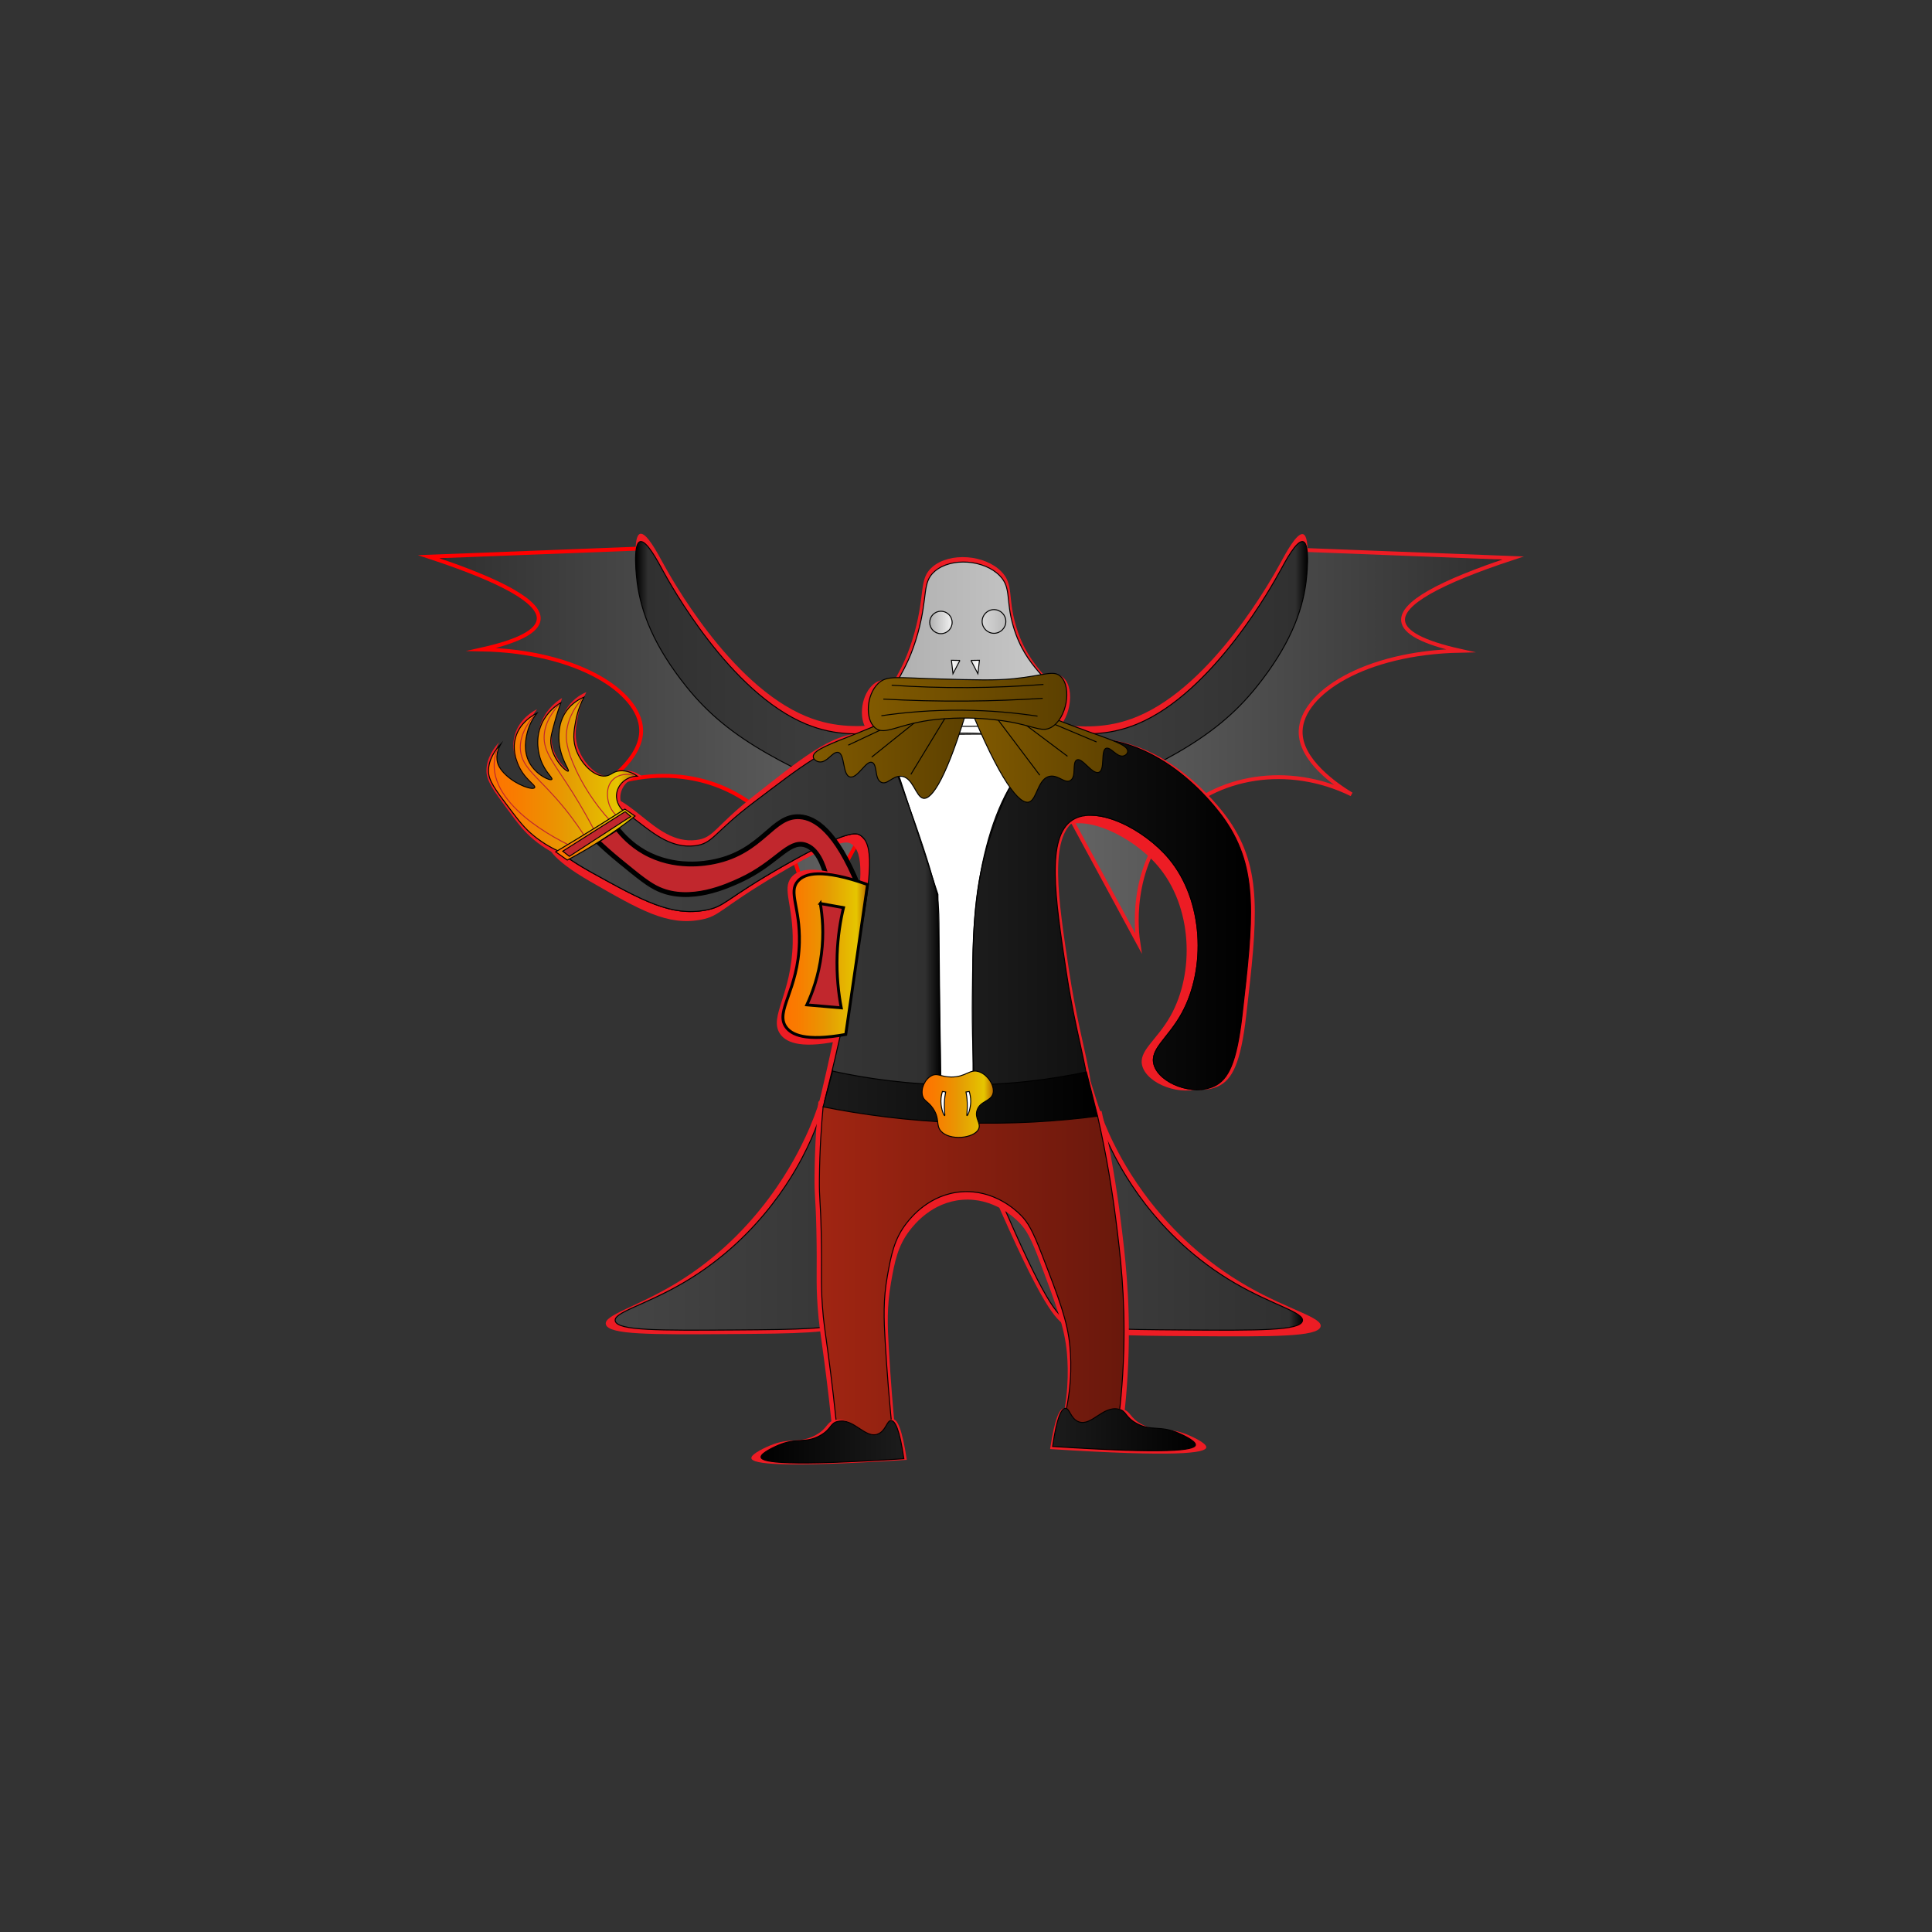 <?xml version="1.0" encoding="UTF-8"?>
<svg xmlns="http://www.w3.org/2000/svg" xmlns:xlink="http://www.w3.org/1999/xlink" viewBox="0 0 2000 2000">
  <rect x="0" y="0" width="2000" height="2000" fill="#333333" stroke="none"/>
  <defs>
    <style>
      .cls-1 {
        fill: url(#linear-gradient-5);
      }

      .cls-1, .cls-2, .cls-3, .cls-4, .cls-5, .cls-6, .cls-7, .cls-8, .cls-9, .cls-10, .cls-11, .cls-12, .cls-13, .cls-14, .cls-15, .cls-16, .cls-17, .cls-18, .cls-19, .cls-20, .cls-21, .cls-22, .cls-23, .cls-24, .cls-25, .cls-26, .cls-27, .cls-28, .cls-29, .cls-30, .cls-31, .cls-32, .cls-33 {
        stroke-miterlimit: 10;
      }

      .cls-1, .cls-2, .cls-3, .cls-4, .cls-5, .cls-6, .cls-7, .cls-8, .cls-9, .cls-11, .cls-12, .cls-13, .cls-14, .cls-15, .cls-16, .cls-17, .cls-18, .cls-19, .cls-20, .cls-21, .cls-22, .cls-23, .cls-24, .cls-25, .cls-26, .cls-27, .cls-28, .cls-30, .cls-32, .cls-33 {
        stroke: #000;
      }

      .cls-2, .cls-10 {
        fill: none;
      }

      .cls-3 {
        fill: url(#Gold_Dust);
      }

      .cls-4 {
        fill: url(#linear-gradient-9);
      }

      .cls-5 {
        fill: url(#linear-gradient-15);
      }

      .cls-6 {
        fill: #fff;
      }

      .cls-7 {
        fill: url(#linear-gradient-23);
      }

      .cls-8 {
        fill: url(#linear-gradient-21);
      }

      .cls-9 {
        fill: url(#linear-gradient-11);
      }

      .cls-10 {
        stroke: #c1272d;
      }

      .cls-11 {
        fill: url(#Gold_Dust-3);
      }

      .cls-12 {
        fill: url(#linear-gradient-6);
      }

      .cls-13, .cls-14, .cls-27 {
        fill: #c1272d;
      }

      .cls-13, .cls-21 {
        stroke-width: 3px;
      }

      .cls-14 {
        stroke-width: 5px;
      }

      .cls-15 {
        fill: url(#linear-gradient-19);
      }

      .cls-16 {
        fill: url(#linear-gradient-10);
      }

      .cls-17 {
        fill: url(#linear-gradient-20);
      }

      .cls-18 {
        fill: url(#linear-gradient-12);
      }

      .cls-19 {
        fill: url(#linear-gradient-4);
      }

      .cls-20 {
        fill: url(#linear-gradient-3);
      }

      .cls-21 {
        fill: url(#Gold_Dust-4);
      }

      .cls-22 {
        fill: url(#linear-gradient-22);
      }

      .cls-23 {
        fill: url(#linear-gradient-18);
      }

      .cls-24 {
        fill: url(#linear-gradient-7);
      }

      .cls-25 {
        fill: url(#linear-gradient-8);
      }

      .cls-26 {
        fill: url(#linear-gradient-13);
      }

      .cls-28 {
        fill: url(#linear-gradient-16);
      }

      .cls-29 {
        fill: url(#linear-gradient-2);
        stroke: #ed1c24;
      }

      .cls-29, .cls-31 {
        stroke-width: 4px;
      }

      .cls-34 {
        fill: #ed1c24;
      }

      .cls-30 {
        fill: url(#Gold_Dust-2);
      }

      .cls-31 {
        fill: url(#linear-gradient);
        stroke: red;
      }

      .cls-32 {
        fill: url(#linear-gradient-14);
      }

      .cls-33 {
        fill: url(#linear-gradient-17);
      }
    </style>
    <linearGradient id="linear-gradient" x1="-2573.48" y1="771.38" x2="-2094.25" y2="771.38" gradientTransform="translate(-1650.41) rotate(-180) scale(1 -1)" gradientUnits="userSpaceOnUse">
      <stop offset="0" stop-color="#666"/>
      <stop offset=".96" stop-color="#303030"/>
      <stop offset="1" stop-color="#000"/>
    </linearGradient>
    <linearGradient id="linear-gradient-2" x1="1087.06" y1="772.74" x2="1566.29" y2="772.74" gradientTransform="matrix(1,0,0,1,0,0)" xlink:href="#linear-gradient"/>
    <linearGradient id="linear-gradient-3" x1="1035.06" y1="705.1" x2="1353.61" y2="705.1" gradientUnits="userSpaceOnUse">
      <stop offset="0" stop-color="#454545"/>
      <stop offset=".96" stop-color="#303030"/>
      <stop offset="1" stop-color="#000"/>
    </linearGradient>
    <linearGradient id="linear-gradient-4" x1="-2918.98" y1="705.1" x2="-2600.43" y2="705.1" gradientTransform="translate(-1942.49) rotate(-180) scale(1 -1)" xlink:href="#linear-gradient-3"/>
    <linearGradient id="linear-gradient-5" x1="926.04" y1="663.86" x2="1087.71" y2="663.86" gradientUnits="userSpaceOnUse">
      <stop offset="0" stop-color="#b0b0b0"/>
      <stop offset=".96" stop-color="#c7c7c7"/>
      <stop offset=".96" stop-color="#303030"/>
    </linearGradient>
    <linearGradient id="linear-gradient-6" x1="962.42" y1="644.35" x2="985.65" y2="644.35" gradientUnits="userSpaceOnUse">
      <stop offset="0" stop-color="#b0b0b0"/>
      <stop offset="1" stop-color="#f2f2f2"/>
    </linearGradient>
    <linearGradient id="linear-gradient-7" x1="1016.71" y1="643.32" x2="1041.23" y2="643.32" gradientUnits="userSpaceOnUse">
      <stop offset="0" stop-color="#d6d6d6"/>
      <stop offset="1" stop-color="#bababa"/>
    </linearGradient>
    <linearGradient id="linear-gradient-8" x1="-3072.84" y1="774" x2="-3064.06" y2="774" gradientTransform="translate(-2108.68 45.93) rotate(177.59) scale(1 -1)" gradientUnits="userSpaceOnUse">
      <stop offset="0" stop-color="#e0e0e0"/>
      <stop offset="1" stop-color="#fafafa"/>
    </linearGradient>
    <linearGradient id="linear-gradient-9" x1="959.38" y1="604.4" x2="968.16" y2="604.4" gradientTransform="translate(71.72 45.93) rotate(2.41)" gradientUnits="userSpaceOnUse">
      <stop offset="0" stop-color="#e3e3e3"/>
      <stop offset="1" stop-color="#fff"/>
    </linearGradient>
    <linearGradient id="linear-gradient-10" x1="636.8" y1="1229.21" x2="985.18" y2="1229.21" xlink:href="#linear-gradient-3"/>
    <linearGradient id="linear-gradient-11" x1="1000" y1="1229.21" x2="1348.38" y2="1229.21" xlink:href="#linear-gradient-3"/>
    <linearGradient id="linear-gradient-12" x1="1007.1" y1="962.32" x2="1294.62" y2="962.32" gradientUnits="userSpaceOnUse">
      <stop offset="0" stop-color="#1c1c1c"/>
      <stop offset="1" stop-color="#000"/>
    </linearGradient>
    <linearGradient id="linear-gradient-13" x1="566.59" y1="956.19" x2="974.03" y2="956.19" xlink:href="#linear-gradient-3"/>
    <linearGradient id="linear-gradient-14" x1="1002.41" y1="779.33" x2="1167.38" y2="779.33" gradientUnits="userSpaceOnUse">
      <stop offset="0" stop-color="#815a00"/>
      <stop offset="1" stop-color="#5c4000"/>
    </linearGradient>
    <linearGradient id="linear-gradient-15" x1="841.89" y1="777.33" x2="1002.93" y2="777.33" xlink:href="#linear-gradient-14"/>
    <linearGradient id="linear-gradient-16" x1="898.84" y1="726.7" x2="1104.36" y2="726.7" xlink:href="#linear-gradient-14"/>
    <linearGradient id="linear-gradient-17" x1="923.07" y1="710.16" x2="1080.2" y2="710.16" xlink:href="#linear-gradient-14"/>
    <linearGradient id="linear-gradient-18" x1="914.45" y1="724.33" x2="1079.38" y2="724.33" xlink:href="#linear-gradient-14"/>
    <linearGradient id="linear-gradient-19" x1="912.4" y1="738.25" x2="1074.04" y2="738.25" xlink:href="#linear-gradient-14"/>
    <linearGradient id="linear-gradient-20" x1="848.21" y1="1322.37" x2="1163.61" y2="1322.37" gradientUnits="userSpaceOnUse">
      <stop offset="0" stop-color="#a12512"/>
      <stop offset="1" stop-color="#69180c"/>
    </linearGradient>
    <linearGradient id="linear-gradient-21" x1="852.08" y1="1135.78" x2="1136.23" y2="1135.78" xlink:href="#linear-gradient-12"/>
    <linearGradient id="Gold_Dust" data-name="Gold Dust" x1="954.53" y1="1143.11" x2="1028.3" y2="1143.11" gradientUnits="userSpaceOnUse">
      <stop offset="0" stop-color="#ff7300"/>
      <stop offset=".18" stop-color="#f97c00"/>
      <stop offset=".47" stop-color="#ea9502"/>
      <stop offset=".55" stop-color="#e59e03"/>
      <stop offset=".87" stop-color="#e5c500"/>
      <stop offset=".99" stop-color="#bf6f00"/>
    </linearGradient>
    <linearGradient id="linear-gradient-22" x1="1089.66" y1="1479.86" x2="1237.55" y2="1479.86" xlink:href="#linear-gradient-12"/>
    <linearGradient id="linear-gradient-23" x1="-3097.36" y1="1492.54" x2="-2949.47" y2="1492.54" gradientTransform="translate(-2161.68) rotate(-180) scale(1 -1)" xlink:href="#linear-gradient-12"/>
    <linearGradient id="Gold_Dust-2" data-name="Gold Dust" x1="505.68" y1="801.71" x2="659.7" y2="801.71" xlink:href="#Gold_Dust"/>
    <linearGradient id="Gold_Dust-3" data-name="Gold Dust" x1="575.26" y1="863.97" x2="657.45" y2="863.97" xlink:href="#Gold_Dust"/>
    <linearGradient id="Gold_Dust-4" data-name="Gold Dust" x1="810.49" y1="989.29" x2="898.08" y2="989.29" xlink:href="#Gold_Dust"/>
  </defs>
  <g id="Wings">
    <path class="cls-34" d="M959.92,839.09c18.31-10.11,22.97-53.05,6.19-75.87-23.62-32.13-68.62,4.35-131.61-21.68-79.22-32.72-140.86-145.27-148.65-159.48-4.83-8.82-16.65-31.35-23.23-29.42-7.97,2.33-3.44,39.13-3.1,41.81,4.03,31.54,17.66,66.69,51.1,108.39,45.61,56.88,103.18,82.3,218.32,133.16,7.14,3.16,20.54,8.86,30.97,3.1Z"/>
    <path class="cls-34" d="M1051.63,839.45c-18.31-10.11-22.97-53.05-6.19-75.87,23.62-32.13,68.62,4.35,131.61-21.68,79.22-32.72,140.86-145.27,148.65-159.48,4.83-8.82,16.65-31.35,23.23-29.42,7.97,2.33,3.44,39.13,3.1,41.81-4.03,31.54-17.66,66.69-51.1,108.39-45.61,56.88-103.18,82.3-218.32,133.16-7.14,3.16-20.54,8.86-30.97,3.1Z"/>
    <path class="cls-31" d="M664.49,567.77c-73.55,2.84-147.1,5.68-220.65,8.52,77.61,25.56,115.55,47.24,113.81,65.03-1.19,12.13-20.8,22.45-58.84,30.97,99.42,2.03,163.5,44.27,164.9,82.84,1.12,30.75-37.7,56.74-52.65,65.81,65.03-31.84,140.18-19.81,184.26,27.1,47.12,50.15,37.79,117.87,36.39,126.97,30.45-56.26,60.9-112.52,91.35-168.77-38.59-16.14-97.14-46.14-154.84-100.65-53.13-50.19-85.21-101.96-103.74-137.81Z"/>
    <path class="cls-29" d="M1345.65,569.13c73.55,2.84,147.1,5.68,220.65,8.52-77.61,25.56-115.55,47.24-113.81,65.03,1.19,12.13,20.8,22.45,58.84,30.97-99.42,2.03-163.5,44.27-164.9,82.84-1.12,30.75,37.7,56.74,52.65,65.81-65.03-31.84-140.18-19.81-184.26,27.1-47.12,50.15-37.79,117.87-36.39,126.97-30.45-56.26-60.9-112.52-91.35-168.77,38.59-16.14,97.14-46.14,154.84-100.65,53.13-50.19,85.21-101.96,103.74-137.81Z"/>
    <path class="cls-20" d="M1051.63,847.14c-18.31-10.11-22.97-53.05-6.19-75.87,23.62-32.13,68.62,4.35,131.61-21.68,79.22-32.72,140.86-145.27,148.65-159.48,4.83-8.82,16.65-31.35,23.23-29.42,7.97,2.33,3.44,39.13,3.1,41.81-4.03,31.54-17.66,66.69-51.1,108.39-45.61,56.88-103.18,82.3-218.32,133.16-7.14,3.16-20.54,8.86-30.97,3.1Z"/>
    <path class="cls-19" d="M959.92,847.14c18.31-10.11,22.97-53.05,6.19-75.87-23.62-32.13-68.62,4.35-131.61-21.68-79.22-32.72-140.86-145.27-148.65-159.48-4.83-8.82-16.65-31.35-23.23-29.42-7.97,2.33-3.44,39.13-3.1,41.81,4.03,31.54,17.66,66.69,51.1,108.39,45.61,56.88,103.18,82.3,218.32,133.16,7.14,3.16,20.54,8.86,30.97,3.1Z"/>
  </g>
  <g id="Head">
    <path class="cls-34" d="M965.22,586.9c-14.25,12.22-7.23,27.02-18.5,67.82-13.05,47.26-30.02,54.75-24.66,69.05,14.65,39.11,160.43,33.72,170.17-1.23,4.71-16.92-26.47-26.32-40.69-75.22-8.57-29.47-1.95-42.21-14.8-55.49-17.06-17.63-53.31-20.55-71.52-4.93Z"/>
    <path class="cls-1" d="M967.65,591.39c-13.42,11.51-6.81,25.44-17.42,63.87-12.29,44.51-28.27,51.56-23.23,65.03,13.8,36.83,151.09,31.76,160.26-1.16,4.44-15.93-24.93-24.79-38.32-70.84-8.07-27.76-1.83-39.75-13.94-52.26-16.07-16.6-50.2-19.35-67.35-4.65Z"/>
    <circle class="cls-12" cx="974.03" cy="644.35" r="11.61"/>
    <circle class="cls-24" cx="1028.97" cy="643.32" r="12.26"/>
    <path class="cls-25" d="M993.7,683.67c-2.93-.05-5.86-.1-8.79-.15.54,4.63,1.08,9.25,1.62,13.88,2.39-4.58,4.78-9.16,7.17-13.73Z"/>
    <path class="cls-4" d="M1005.13,683.67c2.93-.05,5.86-.1,8.79-.15-.54,4.63-1.08,9.25-1.62,13.88-2.39-4.58-4.78-9.16-7.17-13.73Z"/>
  </g>
  <g id="Mid_Clothing">
    <path class="cls-6" d="M890.22,971.11c-20.52,120.64-40.22,149.95-22.22,171.11,15.46,18.18,36.86,4.65,131.11,8.89,83.7,3.77,104.79,16.15,120,0,19.13-20.3-1.51-53.35-15.56-146.67-11.29-75.01-20.78-137.98,6.67-155.56,24.91-15.96,74.36,9.28,100,40,36.13,43.29,38.63,113.77,13.33,160-14.41,26.34-33.62,37.08-28.89,53.33,5.55,19.09,40.29,32.51,62.22,22.22,14.55-6.82,23.25-23.97,28.89-73.33,11.43-99.98,17.29-151.24-17.78-202.22-43.23-62.85-116.75-78.89-142.22-84.44-23.03-5.02-55.35-4.83-120-4.44-57.93.35-86.89.52-108.89,6.67-50.23,14.04-89.65,43.67-115.21,62.89-43.62,32.79-43.14,43.82-62.57,46-46.58,5.24-70.7-55.72-115.56-46.67-18.58,3.75-36.52,18.66-36.96,32.91-.15,4.85,1.5,16.84,46,41.45,53.13,29.38,82.19,45.46,117.63,38.98,20.92-3.83,19.42-11,82.22-46.67,64.53-36.64,73.85-33.46,77.78-31.11,10.34,6.19,13.9,24.95,0,106.67Z"/>
    <g>
      <path class="cls-34" d="M899.36,757.34c-10.74-9.61-9.13-35.42,3.44-47.75,9.28-9.1,20.02-6.45,64.1-5.16,42.66,1.24,63.97,1.75,83.31-.23,33.31-3.42,43.16-9.71,50.92-2.35,12.39,11.75,6.58,46.1-10.56,55.34-8.89,4.79-15.79.1-37.2-4.57,0,0-37.89-9.08-86.04-4.3-42.53,4.22-57.17,18.71-67.97,9.03Z"/>
      <path class="cls-34" d="M917.65,711.3c25.72,1.75,53.33,2.74,82.6,2.58,29.12-.16,56.58-1.43,82.17-3.44"/>
      <path class="cls-34" d="M908.61,726.36c28.46,1.57,58.63,2.39,90.35,2.15,28.88-.22,56.46-1.3,82.6-3.01"/>
      <path class="cls-34" d="M906.46,744.43c25.41-3.71,55.25-6.33,88.62-6.02,30.19.28,57.37,2.9,80.88,6.45"/>
    </g>
    <path class="cls-34" d="M994.15,997.67c.08,46.35.15,92.69.23,139.04,72.18,31.08,100.43,26.39,112.3,14.75,18.39-18.02-1.73-53.36-15.63-142.9-11.35-73.09-20.87-134.43,6.7-151.56,25.03-15.55,74.7,9.04,100.46,38.97,36.3,42.17,38.8,110.84,13.39,155.89-14.48,25.66-33.77,36.13-29.02,51.96,5.58,18.6,40.47,31.67,62.51,21.65,14.61-6.65,23.35-23.35,29.02-71.45,11.48-97.41,17.37-147.36-17.86-197.02-2.46-3.47-58.71-83.37-142.88-82.27-6.92.09-17.87.23-29.3,3.81-56.37,17.64-88.81,107.71-89.93,219.12Z"/>
    <path class="cls-34" d="M881,981.24c-7.76,45.16-19.42,105.41-37.06,176.54,39.49-1.88,78.99-3.76,118.48-5.65-1-72.21-2.01-144.43-3.01-216.64-13-41.16-26-82.33-39-123.49-.13-4.82-1.12-19.85-11.9-29.4-7.76-6.88-16.91-7.66-21.03-7.95-31.52-2.25-70.2,30.92-111.93,63.55-42.38,33.14-41.91,44.28-60.78,46.49-45.25,5.29-68.69-56.31-112.26-47.16-18.05,3.79-35.48,18.86-35.91,33.25-.15,4.9,1.46,17.02,44.69,41.89,51.61,29.69,79.85,45.94,114.28,39.39,20.32-3.87,18.86-11.12,79.88-47.16,62.69-37.03,71.75-33.81,75.56-31.44,13.99,8.71,11.74,39.46,0,107.79Z"/>
    <path class="cls-34" d="M888.34,1071.22c-36.45,18.05-26.63,46.59-54.49,105.68-8.75,18.57-46.42,98.48-133.95,151.5-41.43,25.09-75.7,33.07-72.65,42.81,3.3,10.53,46.22,10.43,129.41,9.81,69.57-.52,104.72-.95,122.6-9.81,10.24-5.07,21.76-12.99,66.97-121.29,17.99-43.1-2.54,2.95,38.59-133.78,4.83-16.05,9.73-32.05-1.39-43.28-16.96-17.14-64.72-16.69-95.1-1.64Z"/>
    <path class="cls-16" d="M887.47,1091.77c-34.97,16.61-25.55,42.86-52.28,97.23-8.4,17.09-44.54,90.61-128.51,139.38-39.74,23.09-72.63,30.42-69.7,39.38,3.17,9.69,44.34,9.59,124.16,9.03,66.74-.47,100.47-.88,117.62-9.03,9.82-4.67,20.88-11.95,64.26-111.59,17.26-39.66-2.43,2.72,37.03-123.08,4.63-14.77,9.34-29.48-1.33-39.82-16.27-15.77-62.1-15.35-91.24-1.51Z"/>
    <path class="cls-34" d="M1096.66,1080.82c37.75,17.61,27.58,45.47,56.42,103.14,9.06,18.13,48.06,96.12,138.69,147.86,42.89,24.49,78.39,32.27,75.22,41.78-3.42,10.28-47.86,10.18-133.99,9.57-72.03-.5-108.43-.93-126.94-9.57-10.6-4.95-22.53-12.67-69.35-118.37-18.63-42.07,2.63,2.88-39.96-130.56-5-15.67-10.08-31.27,1.44-42.24,17.56-16.72,67.01-16.28,98.47-1.61Z"/>
    <path class="cls-9" d="M1097.71,1091.77c34.97,16.61,25.55,42.86,52.28,97.23,8.4,17.09,44.54,90.61,128.51,139.38,39.74,23.09,72.63,30.42,69.7,39.38-3.17,9.69-44.34,9.59-124.16,9.03-66.74-.47-100.47-.88-117.62-9.03-9.82-4.67-20.88-11.95-64.26-111.59-17.26-39.66,2.43,2.72-37.03-123.08-4.63-14.77-9.34-29.48,1.33-39.82,16.27-15.77,62.1-15.35,91.24-1.51Z"/>
    <g>
      <path class="cls-6" d="M933.43,772.4c-7.65-6.85-6.5-25.22,2.45-34.01,6.61-6.48,14.26-4.59,45.65-3.68,30.38.89,45.56,1.25,59.33-.17,23.72-2.44,30.74-6.92,36.27-1.67,8.83,8.37,4.68,32.83-7.52,39.41-6.33,3.41-11.24.07-26.49-3.25,0,0-26.98-6.47-61.28-3.06-30.29,3.01-40.71,13.32-48.41,6.43Z"/>
      <path class="cls-6" d="M946.45,739.61c18.32,1.25,37.98,1.95,58.83,1.84,20.74-.11,40.3-1.02,58.52-2.45"/>
      <path class="cls-6" d="M940.02,750.34c20.27,1.12,41.76,1.71,64.34,1.53,20.57-.16,40.21-.93,58.83-2.14"/>
      <path class="cls-6" d="M938.48,763.21c18.1-2.64,39.35-4.51,63.12-4.29,21.5.2,40.86,2.07,57.6,4.6"/>
    </g>
    <path class="cls-6" d="M890.22,971.11c-20.52,120.64-40.22,149.95-22.22,171.11,15.46,18.18,36.86,4.65,131.11,8.89,83.7,3.77,104.79,16.15,120,0,19.13-20.3-1.51-53.35-15.56-146.67-11.29-75.01-20.78-137.98,6.67-155.56,24.91-15.96,74.36,9.28,100,40,36.13,43.29,38.63,113.77,13.33,160-14.41,26.34-33.62,37.08-28.89,53.33,5.55,19.09,40.29,32.51,62.22,22.22,14.55-6.82,23.25-23.97,28.89-73.33,11.43-99.98,17.29-151.24-17.78-202.22-43.23-62.85-116.75-78.89-142.22-84.44-23.03-5.02-55.35-4.83-120-4.44-57.93.35-86.89.52-108.89,6.67-50.23,14.04-89.65,43.67-115.21,62.89-43.62,32.79-43.14,43.82-62.57,46-46.58,5.24-70.7-55.72-115.56-46.67-18.58,3.75-36.52,18.66-36.96,32.91-.15,4.85,1.5,16.84,46,41.45,53.13,29.38,82.19,45.46,117.63,38.98,20.92-3.83,19.42-11,82.22-46.67,64.53-36.64,73.85-33.46,77.78-31.11,10.34,6.19,13.9,24.95,0,106.67Z"/>
    <path class="cls-34" d="M1009.52,993.38c.08,47.57.15,95.14.23,142.71,72.33,31.9,100.65,27.08,112.54,15.14,18.43-18.5-1.73-54.77-15.66-146.67-11.37-75.01-20.92-137.98,6.71-155.56,25.08-15.96,74.86,9.28,100.68,40,36.38,43.29,38.89,113.77,13.42,160-14.51,26.34-33.84,37.08-29.08,53.33,5.59,19.09,40.56,32.51,62.64,22.22,14.65-6.82,23.4-23.97,29.08-73.33,11.51-99.98,17.4-151.24-17.9-202.22-2.46-3.56-58.84-85.57-143.18-84.44-6.93.09-17.91.24-29.36,3.91-56.49,18.11-89.01,110.55-90.12,224.9Z"/>
    <path class="cls-18" d="M1007.1,993.26c.08,47.57.15,95.14.23,142.71,71.85,31.9,99.97,27.08,111.79,15.14,18.3-18.5-1.72-54.77-15.56-146.67-11.29-75.01-20.78-137.98,6.67-155.56,24.91-15.96,74.36,9.28,100,40,36.13,43.29,38.63,113.77,13.33,160-14.41,26.34-33.62,37.08-28.89,53.33,5.55,19.09,40.29,32.51,62.22,22.22,14.55-6.82,23.25-23.97,28.89-73.33,11.43-99.98,17.29-151.24-17.78-202.22-2.45-3.56-58.45-85.57-142.22-84.44-6.89.09-17.79.24-29.16,3.91-56.12,18.11-88.41,110.55-89.52,224.9Z"/>
    <path class="cls-34" d="M886.8,966.16c-7.76,45.16-19.42,105.41-37.06,176.54,39.49-1.88,78.99-3.76,118.48-5.65-1-72.21-2.01-144.43-3.01-216.64-13-41.16-26-82.33-39-123.49-.13-4.82-1.12-19.85-11.9-29.4-7.76-6.88-16.91-7.66-21.03-7.95-31.52-2.25-70.2,30.92-111.93,63.55-42.38,33.14-41.91,44.28-60.78,46.49-45.25,5.29-68.69-56.31-112.26-47.16-18.05,3.79-35.48,18.86-35.91,33.25-.15,4.9,1.46,17.02,44.69,41.89,51.61,29.69,79.85,45.94,114.28,39.39,20.32-3.87,18.86-11.12,79.88-47.16,62.69-37.03,71.75-33.81,75.56-31.44,13.99,8.71,11.74,39.46,0,107.79Z"/>
    <path class="cls-26" d="M890.22,971.11c-7.99,44.69-19.99,104.31-38.14,174.7,40.65-1.86,81.3-3.72,121.95-5.59-1.03-71.46-2.06-142.92-3.1-214.39-13.38-40.73-26.76-81.47-40.15-122.2-.13-4.77-1.15-19.64-12.25-29.1-7.99-6.8-17.41-7.58-21.65-7.87-32.45-2.23-72.26,30.59-115.21,62.89-43.62,32.79-43.14,43.82-62.57,46-46.58,5.24-70.7-55.72-115.56-46.67-18.58,3.75-36.52,18.66-36.96,32.91-.15,4.85,1.5,16.84,46,41.45,53.13,29.38,82.19,45.46,117.63,38.98,20.92-3.83,19.42-11,82.22-46.67,64.53-36.64,73.85-33.46,77.78-31.11,14.4,8.62,12.08,39.05,0,106.67Z"/>
    <path class="cls-2" d="M974.67,1150.35c-.57-25.86-1.35-65.02-1.92-112.9-1.09-90.68,0-92-2.52-109.06,0,0-4.67-31.63-51.69-153.85h0"/>
    <path class="cls-2" d="M1010.93,1151.72c-3.9-46.6-4.75-87.35-4.39-120.57.73-66.27,1.41-104.96,14.77-152.62,12.34-44.04,30.97-79.53,48.3-106.25"/>
    <g>
      <path class="cls-32" d="M1002.41,728.18c32.93,80.72,53.11,105.37,63.04,102,8.24-2.79,8.85-24.87,21.78-26.67,8.73-1.21,15.15,7.99,20.88,4.4,6.57-4.12,1.31-18.47,6.67-21.27,5.32-2.78,15.34,14.5,22.21,13,7.83-1.71,1.59-24.5,8.76-25.17,4.67-.44,10.17,8.76,16.42,8.19,3.27-.3,5.99-3.26,5.02-6.25-1.81-5.58-16.37-10.37-38.78-18.44-46.97-16.92-39.49-16.2-53.86-20.19-16.13-4.49-40.4-9.54-72.14-9.59Z"/>
      <path class="cls-6" d="M1030.99,742.28c13.97,18.54,29.06,38.56,45.41,60.25"/>
      <path class="cls-6" d="M1051.77,742.89c17.05,12.8,34.79,26.12,53.28,39.99"/>
      <path class="cls-6" d="M1078.49,744.27c18.72,7.87,37.6,15.81,56.66,23.82"/>
    </g>
    <g>
      <path class="cls-5" d="M1002.93,728.18c-22.34,75.87-38.04,100.12-47.26,98.19-7.84-1.64-10.5-22.24-23.08-22.8-8.72-.39-14.13,9.18-20.35,6.26-7.27-3.42-3.54-18.2-9.49-20.61-6-2.43-14.52,16.02-22.24,15.16-8.98-1-5.25-25.35-13.51-25.59-5.48-.16-10.47,10.1-17.95,9.98-3.97-.06-7.76-3.07-7.09-6.4,1.26-6.23,17.87-12.33,42.27-22.06,47.48-18.94,40-18.07,53.97-22.36,15.17-4.66,37.18-9.72,64.73-9.78Z"/>
      <path class="cls-6" d="M979.32,741.8c-11.02,18.13-23.1,38-36.4,59.87"/>
      <path class="cls-6" d="M934.98,744.6c-18.06,8.5-36.99,17.42-56.87,26.77"/>
    </g>
    <path class="cls-6" d="M954.34,742.05c-16.63,13.34-33.94,27.22-51.96,41.68"/>
    <g>
      <path class="cls-28" d="M905.63,753.23c-10.24-9.17-8.71-33.77,3.28-45.54,8.85-8.68,19.09-6.15,61.13-4.92,40.68,1.19,61,1.67,79.44-.22,31.76-3.26,41.16-9.26,48.56-2.24,11.82,11.21,6.27,43.96-10.07,52.77-8.48,4.57-15.05.1-35.47-4.36,0,0-36.13-8.66-82.05-4.1-40.55,4.03-54.52,17.84-64.82,8.62Z"/>
      <path class="cls-33" d="M923.07,709.34c24.53,1.67,50.85,2.61,78.77,2.46,27.77-.15,53.96-1.37,78.36-3.28"/>
      <path class="cls-23" d="M914.45,723.69c27.14,1.5,55.91,2.28,86.15,2.05,27.54-.21,53.84-1.24,78.77-2.87"/>
      <path class="cls-15" d="M912.4,740.93c24.23-3.54,52.69-6.04,84.51-5.74,28.79.27,54.71,2.77,77.13,6.15"/>
    </g>
  </g>
  <g id="Legs">
    <path class="cls-34" d="M847.2,1140.22c-1.72,18.33-3.68,45.14-3.98,77.57-.19,21.35,1.16,21.81,1.89,55.11.98,44.45-.64,52.35,1.31,79.88,1.28,18.01,2.71,25.13,6.39,52.72,3.1,23.22,7.25,56.97,11.18,99.04,19.44-2.26,38.87-4.53,58.31-6.79-4.42-41.8-7.1-77.74-8.79-106.23-1.49-25.18-2.26-45.24,2.4-71.09,4.02-22.33,7.34-39.53,20.77-56.45,4.58-5.77,24.19-30.46,58.3-33.01,34.43-2.58,57.76,19.33,62.97,24.55,7.81,7.82,12.77,16.07,23.29,43.35,18.05,46.81,27.07,70.22,29.55,97.45,1.75,19.18,2.06,49.88-8.79,87.06,19.7.8,39.4,1.6,59.11,2.4,2.98-21.09,6.21-50.38,7.19-85.47,1.62-58.12-3.79-102.52-8.39-138.98-3.69-29.31-9.61-67.2-19.57-111.11-97.72-3.33-195.44-6.66-293.16-9.99Z"/>
    <path class="cls-34" d="M858.14,1154.94c-1.61,17.59-3.44,43.31-3.72,74.44-.18,20.49,1.08,20.93,1.76,52.88.91,42.65-.6,50.24,1.22,76.65,1.19,17.28,2.54,24.12,5.97,50.59,2.89,22.28,6.78,54.67,10.45,95.04,18.16-2.17,36.33-4.34,54.49-6.51-4.13-40.11-6.63-74.59-8.21-101.94-1.4-24.16-2.11-43.41,2.24-68.22,3.76-21.42,6.86-37.93,19.41-54.17,4.28-5.53,22.6-29.23,54.49-31.68,32.18-2.47,53.98,18.55,58.85,23.56,7.3,7.5,11.94,15.42,21.77,41.59,16.87,44.92,25.3,67.38,27.62,93.51,1.63,18.41,1.92,47.86-8.21,83.54,18.41.77,36.83,1.53,55.24,2.3,2.78-20.24,5.81-48.35,6.72-82.01,1.51-55.77-3.55-98.37-7.84-133.37-3.45-28.12-8.98-64.48-18.29-106.62-91.33-3.19-182.66-6.39-273.99-9.58Z"/>
    <path class="cls-17" d="M852.08,1145.81c-1.67,17.77-3.57,43.75-3.85,75.19-.19,20.69,1.12,21.14,1.83,53.41.95,43.08-.62,50.75,1.27,77.43,1.24,17.46,2.63,24.36,6.19,51.1,3,22.51,7.03,55.22,10.84,96,18.84-2.19,37.68-4.39,56.52-6.58-4.29-40.52-6.88-75.35-8.52-102.97-1.45-24.4-2.19-43.85,2.32-68.9,3.9-21.64,7.11-38.32,20.13-54.72,4.44-5.59,23.44-29.52,56.51-31.99,33.37-2.5,55.99,18.74,61.04,23.79,7.57,7.58,12.38,15.57,22.58,42.01,17.49,45.37,26.24,68.06,28.65,94.45,1.69,18.59,1.99,48.35-8.52,84.39,19.1.77,38.19,1.55,57.29,2.32,2.89-20.44,6.02-48.84,6.97-82.84,1.57-56.33-3.68-99.37-8.13-134.71-3.58-28.41-9.32-65.13-18.96-107.7-94.72-3.23-189.43-6.45-284.15-9.68Z"/>
    <path class="cls-8" d="M861.95,1108.83c-3.29,12.33-6.58,24.66-9.87,36.99,39.74,7.91,87.15,14.5,140.78,16.38,54.39,1.91,102.77-1.45,143.37-6.7-3.86-15.27-7.72-30.55-11.58-45.82-35.6,7.53-81.14,13.92-134.1,13.52-50.55-.38-94.14-6.85-128.6-14.37Z"/>
    <path class="cls-3" d="M966.03,1147.71c-5.15-7.77-9.62-7.62-11.1-13.68-1.84-7.55,2.76-17.35,9.81-20.65,6.09-2.84,9.05,1.49,20.01,1.53,15.25.06,18.72-8.29,27.99-5.66,9.41,2.67,17.3,14.55,15.23,22.71-2.12,8.33-13.31,7.59-16.52,17.29-2.84,8.59,4.53,13.46,1.55,19.61-4.68,9.67-29.95,12.3-38.97,2.06-5.45-6.19-.89-12.49-8-23.23Z"/>
    <path class="cls-6" d="M975.58,1129.9c-.76,2.45-1.59,6.01-1.55,10.32.08,8.03,3.13,14.87,3.87,14.71.62-.13-.61-5-.26-13.42.19-4.69.8-8.53,1.29-11.1-1.12-.17-2.24-.34-3.35-.52Z"/>
    <path class="cls-6" d="M1003.35,1129.9c.76,2.45,1.59,6.01,1.55,10.32-.08,8.03-3.13,14.87-3.87,14.71-.62-.13.61-5,.26-13.42-.19-4.69-.8-8.53-1.29-11.1,1.12-.17,2.24-.34,3.35-.52Z"/>
    <path class="cls-34" d="M1161.55,1458.73c9.38,1.93,7.06,8.48,20.31,15.7,16.71,9.11,26.37,1.95,47.4,10.75,1.96.82,20.18,8.44,19.47,13.22-.88,5.88-30.71,10.04-161.66,1.65,4.89-33.06,10.05-41.94,14.39-42.15,5.09-.25,5.85,11.57,15.23,14.88,14.42,5.08,27.02-17.73,44.86-14.05Z"/>
    <path class="cls-22" d="M1157.79,1458.68c8.58,1.81,6.46,7.94,18.58,14.71,15.28,8.53,24.12,1.83,43.35,10.06,1.79.77,18.46,7.91,17.81,12.39-.81,5.5-28.09,9.41-147.87,1.55,4.47-30.97,9.19-39.29,13.16-39.48,4.65-.23,5.35,10.84,13.94,13.94,13.19,4.76,24.71-16.6,41.03-13.16Z"/>
    <path class="cls-34" d="M864.56,1469.92c-9.34,1.93-7.03,8.48-20.21,15.7-16.63,9.11-26.24,1.95-47.16,10.75-1.95.82-20.08,8.44-19.37,13.22.88,5.88,30.56,10.04,160.86,1.65-4.87-33.06-10-41.94-14.32-42.15-5.06-.25-5.82,11.57-15.16,14.88-14.35,5.08-26.88-17.73-44.64-14.05Z"/>
    <path class="cls-7" d="M867.56,1471.36c-8.58,1.81-6.46,7.94-18.58,14.71-15.28,8.53-24.12,1.83-43.35,10.06-1.79.77-18.46,7.91-17.81,12.39.81,5.5,28.09,9.41,147.87,1.55-4.47-30.97-9.19-39.29-13.16-39.48-4.65-.23-5.35,10.84-13.94,13.94-13.19,4.76-24.71-16.6-41.03-13.16Z"/>
  </g>
  <g id="Arms">
    <path class="cls-34" d="M654.37,845.32c-8.13-4.43-12.93-13.08-12.14-21.69.99-10.74,10.53-19.76,22.46-20.07-4.64-3.19-11.32-6.57-18.98-5.83-7.7.75-9.24,4.97-15.23,5.69-12.71,1.54-28.01-14.76-32.8-31.33-3.12-10.78-1.36-20.22.4-29.68,2.11-11.31,5.91-20.15,8.91-25.97-4.14,1.76-12.57,6.03-19.03,15.25-7.17,10.22-7.83,20.7-8.1,25.97-1.2,23.71,12.03,39.23,10.12,40.4-2.02,1.23-19.24-14.57-19.03-33.8.05-4.3,1.38-9.32,4.05-19.37,2.5-9.41,5.03-17.04,6.88-22.26-4.68,2.83-14.75,9.86-20.65,23.08-7.82,17.52-3.08,34.16-1.21,39.57,4.81,13.97,13.61,20.23,12.15,21.85-1.77,1.97-17.01-4.78-24.3-18.55-7-13.23-3.67-27.31-2.43-32.57,2.45-10.38,7.35-17.77,10.53-21.85-3.24,1.63-18.31,9.61-23.08,26.79-3.51,12.64.39,23.62,2.02,28.03,6.64,17.93,20.39,24.34,18.63,27.21-1.89,3.07-18.78-2.39-30.77-13.6-7.4-6.92-8.97-12.34-9.31-13.6-2.6-9.69,1.85-18.18,3.24-20.61-5.23,5.7-13.34,16.43-13.12,29.99.16,10.09,7.32,19.96,21.63,39.27,11.42,15.42,17.34,23.3,27.54,31.74,10.69,8.85,20.97,14.29,28.39,17.59,24.41-13.89,48.82-27.77,73.24-41.66Z"/>
    <path class="cls-30" d="M649.83,842.66c-7.77-4.16-12.36-12.28-11.6-20.37.95-10.09,10.06-18.56,21.47-18.84-4.44-3-10.82-6.17-18.14-5.47-7.36.7-8.83,4.66-14.56,5.35-12.15,1.45-26.78-13.86-31.35-29.42-2.98-10.12-1.3-18.99.39-27.87,2.01-10.62,5.65-18.92,8.52-24.39-3.95,1.65-12.01,5.66-18.19,14.32-6.85,9.6-7.49,19.44-7.74,24.39-1.15,22.26,11.5,36.84,9.68,37.94-1.93,1.16-18.4-13.69-18.19-31.74.05-4.03,1.32-8.75,3.87-18.19,2.39-8.83,4.81-16,6.58-20.9-4.47,2.65-14.1,9.25-19.74,21.68-7.47,16.45-2.95,32.07-1.16,37.16,4.6,13.12,13.01,19,11.61,20.52-1.7,1.85-16.26-4.49-23.23-17.42-6.69-12.42-3.51-25.64-2.32-30.58,2.34-9.75,7.02-16.68,10.06-20.52-3.1,1.53-17.5,9.03-22.06,25.16-3.36,11.87.37,22.18,1.94,26.32,6.35,16.84,19.49,22.86,17.81,25.55-1.81,2.88-17.96-2.24-29.42-12.77-7.08-6.5-8.58-11.58-8.9-12.77-2.49-9.1,1.77-17.08,3.1-19.35-5,5.35-12.75,15.43-12.54,28.16.16,9.48,7,18.74,20.67,36.87,10.92,14.48,16.58,21.88,26.32,29.81,10.22,8.31,20.05,13.42,27.14,16.52,23.34-13.04,46.67-26.08,70.01-39.12Z"/>
    <path class="cls-10" d="M602.37,723.79c-5.11,5.7-14.39,17.8-15.95,34.73-.53,5.81-.53,16.26,9.82,38.4,6.36,13.6,17.41,33.26,36.56,54.02"/>
    <path class="cls-10" d="M578.71,729.51c-12.11,13.07-15,24.32-15.39,32.13-.85,17.31,10.14,28,29.71,59.2,10.15,16.19,17.82,30.26,23.13,40.55"/>
    <path class="cls-10" d="M552.69,740.9c-13.3,16.24-14.67,28.36-13.9,35.95,1.94,19.14,19.33,27.77,45.15,59.37,10.76,13.18,18.35,24.67,22.74,31.68"/>
    <path class="cls-10" d="M656.3,802.69c-.93-.28-12.69-3.63-21.1,3.73-9.23,8.07-5.99,21.68-5.08,24.87,2.71,9.52,9.76,14.69,12.1,16.26"/>
    <path class="cls-10" d="M514.4,776.47c-1.79,4.94-2.62,9.6-2.81,13.94-2.06,49.04,77.92,84.79,84.34,87.58"/>
    <path class="cls-14" d="M642.29,891.97c-10.44-8.53-18.72-16.1-24.39-21.48,6.92-4.39,13.85-8.77,20.77-13.16,5.32,6.91,14.4,16.9,28.26,24.77,31.45,17.86,64.24,11.58,72.52,9.87,50.58-10.45,60.02-48.49,88.65-46.45,15.69,1.12,37.27,14.36,60.58,71.61-11.03-3.1-22.06-6.19-33.1-9.29-3.29-12.79-9.58-29.46-22.26-33.18-17.37-5.09-29.44,19.19-66.96,36.47-13.67,6.29-51.68,23.79-84.19,9.48-10.44-4.59-20.25-12.61-39.87-28.65Z"/>
    <path class="cls-11" d="M619.9,854.61c-15.01,9.35-29.9,18.43-44.65,27.23,4,2.84,8,5.68,12,8.52,11.42-6.03,23.6-13.07,36.26-21.29,12.55-8.15,23.85-16.35,33.94-24.26-3.53-2.41-7.05-4.82-10.58-7.23-8.88,5.68-17.86,11.36-26.97,17.03Z"/>
    <path class="cls-27" d="M647.13,840.19c-21.53,13.66-43.06,27.32-64.6,40.98,2.29,1.77,4.58,3.55,6.87,5.32,9.54-6.2,19.08-12.39,28.62-18.59,11.64-7.56,23.28-15.12,34.92-22.68-1.94-1.68-3.87-3.35-5.81-5.03Z"/>
    <path class="cls-34" d="M820.59,976.2c.82-39.21-11.31-55.59-1.49-67.85,6.77-8.46,23.45-14.27,69.58,3.81-7.26,55.27-14.51,110.54-21.77,165.8-40.73,8.29-54.47.09-59.76-8.27-11.12-17.58,12.34-40.25,13.45-93.5Z"/>
    <path class="cls-21" d="M827.52,975.58c.85-36.69-11.72-52.02-1.55-63.48,7.02-7.92,24.31-13.36,72.11,3.57-7.52,51.71-15.04,103.43-22.56,155.14-42.21,7.76-56.45.08-61.94-7.74-11.52-16.45,12.79-37.66,13.94-87.48Z"/>
    <path class="cls-13" d="M849.19,935.32c2.17,12.69,3.85,30.82,1.16,52.26-2.85,22.66-9.53,40.62-15.1,52.65,11.87,1.03,23.74,2.06,35.61,3.1-2.79-14.58-5-33.28-4.26-54.97.66-19.05,3.43-35.55,6.58-48.77-8-1.42-16-2.84-24-4.26Z"/>
  </g>
</svg>